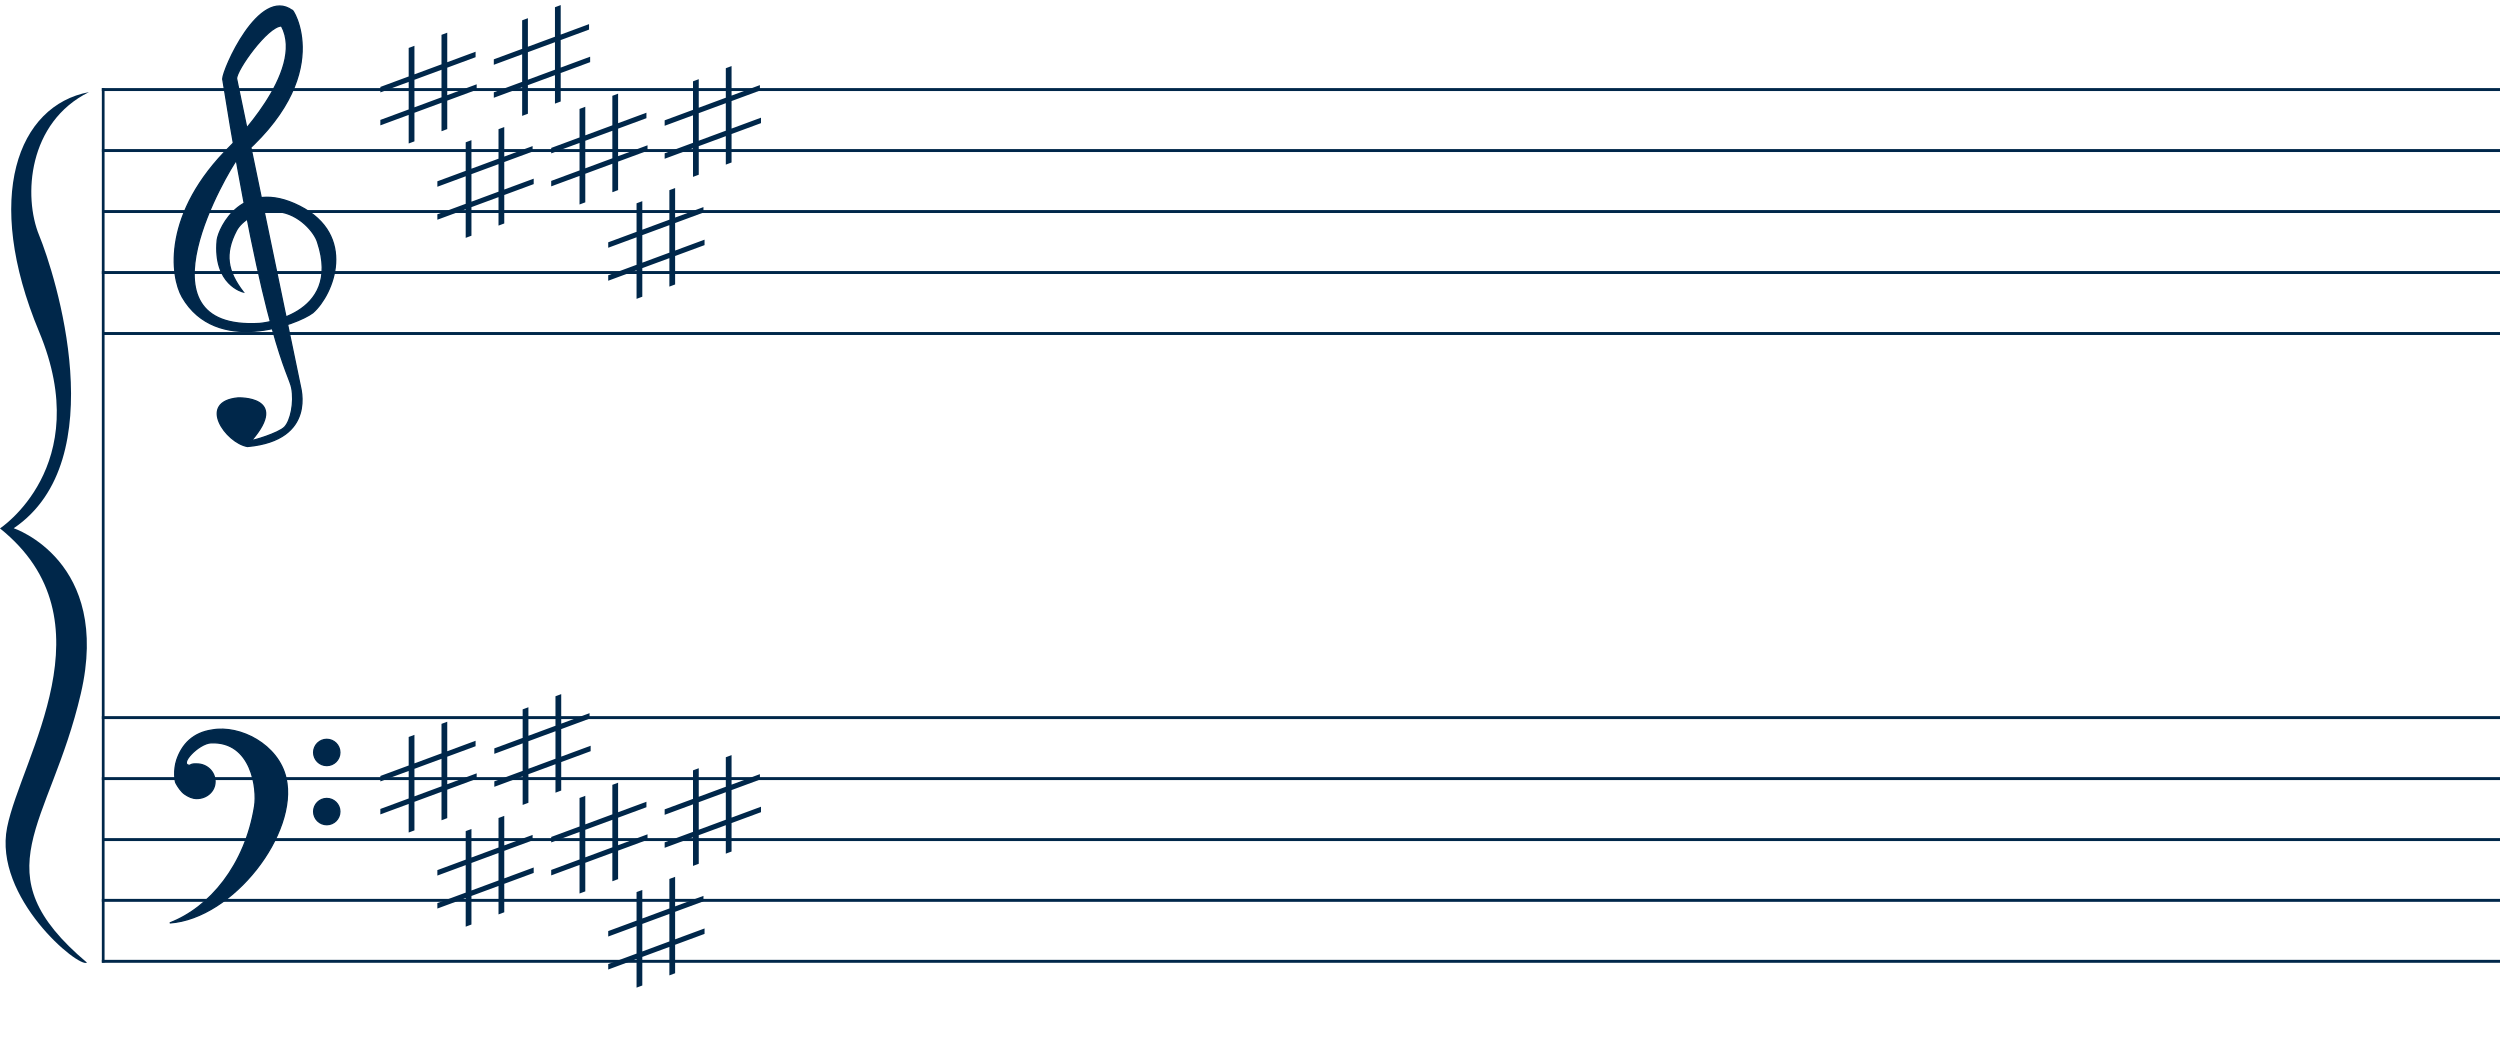 <?xml version="1.0" encoding="UTF-8"?>
<!-- Created with Inkscape (http://www.inkscape.org/) -->
<svg width="1272" height="540" version="1.1" viewBox="0 0 1272 540" xml:space="preserve" xmlns="http://www.w3.org/2000/svg"><g fill="#00274a"><path d="m44.25 489.78c-54.855-46.249-18.847-69.237-3.123-136.86 15.725-67.625-34.147-84.152-34.147-84.152 51.244-34.671 21.061-129.27 12.935-149.04-8.126-19.775-5.731-57.459 25.345-72.866-36.155 6.832-53.997 53.297-25.345 121.97 28.652 68.675-20.41 100.33-19.914 100.02 58.235 46.7 10.744 116.44 3.621 152.11-7.124 35.667 36.621 71.897 40.627 68.821z"/><g stroke="#00274a"><path d="m152.76 196.2-32.39-156.16c-0.246-4.222 15.79-26.835 22.845-26.835 12.518 23.158-25.818 60.946-25.818 60.946-35.05 34.424-30.622 66.639-24.666 76.984 17.218 29.772 58.724 13.905 66.444 7.98 10.681-9.378 22.426-39.442-6.697-54.227-29.123-14.785-41.153 11.042-41.96 17.218-2.191 22.845 13.245 26.481 13.245 26.481-8.102-10.606-9.685-19.395-3.482-31.292 2.475-4.747 10.519-10.697 21.085-9.643 11.061 1.104 18.864 10.826 20.234 15.631 12.619 38.006-29.486 41.284-29.486 41.284-65.243 3.904-15.183-78.674-11.855-83.025 51.9-43.068 27.853-78.556 28.432-76.239-16.918-12.371-35.411 30.271-35.363 34.893 21.445 134.89 33.632 149.66 35.096 157.14 1.463 7.482-0.557 16.749-3.58 19.932-3.023 3.184-16.956 7.274-16.807 6.779 19.403-22.532-6.885-21.593-6.885-21.593-20.927 1.98-6.292 22.798 4.772 24.723 35.473-3.233 26.796-30.535 26.835-30.982z" stroke-width=".67px"/><path d="m52.51 44.82v444.96" stroke-width="1.384"/><g transform="matrix(.668 0 0 .668 13.54 257.61)" fill-rule="evenodd"><path d="m141.28 170.37c-14.382 2.084-22.838 10.779-26.914 22.841-2.581 7.857-1.366 16.187-0.683 17.476 1.489 2.808 4.025 6.69 6.818 8.588s5.732 3.304 9.064 3.305c7.622 8.5e-4 13.964-5.519 13.964-12.931-5.3e-4 -7.411-6.179-13.419-13.801-13.418-2.572 5e-3 -3.401-0.212-5.583 1.111-8.682-0.577 6.993-16.793 16.198-17.202 31.258-1.39 35.38 35.449 33.328 48.254-7.218 45.024-34.301 77.334-64.615 88.955 48.28-3.451 98.002-68.422 88.525-110.3-5.793-25.599-35.081-40.561-56.3-36.677z"/><circle cx="228.61" cy="232.52" r="9.996"/><circle cx="228.61" cy="187.48" r="9.996"/></g><g stroke-width="1.5"><path d="m51.82 365.12h1220.2"/><path d="m51.82 396.15h1220.2"/><path d="m52.084 427.18h1220.2"/><path d="m51.817 458.1h1220.2"/><path d="m51.82 489.12h1220.2"/></g><g stroke-width="1.5"><path d="m51.82 45.57h1220.2"/><path d="m51.85 76.601h1220.2"/><path d="m51.893 107.63h1220.2"/><path d="m51.818 138.66h1220.2"/><path d="m52.445 169.69h1220.2"/></g></g></g><g fill="#00274a" stroke="#00274a"><path d="m227.06 17.35-1.925 0.718v15.007l-14.77 5.461v-14.514l-1.925 0.719v14.506l-14.42 5.332v1.715l14.42-5.332v15.066l-14.42 5.332v1.714l14.42-5.332v14.549l1.925-0.719v-14.541l14.77-5.462v14.487l1.925-0.719v-14.479l14.974-5.537v-1.714l-14.974 5.537v-15.064l14.416-5.331v-1.715l-14.416 5.331zm-1.925 17.439v15.064l-14.77 5.462v-15.066z"/><path d="m256.07 65.36-1.925 0.718v15.007l-14.77 5.461v-14.514l-1.925 0.719v14.506l-14.42 5.332v1.715l14.42-5.332v15.066l-14.42 5.332v1.714l14.42-5.332v14.549l1.925-0.719v-14.541l14.77-5.462v14.487l1.925-0.719v-14.479l14.974-5.537v-1.714l-14.974 5.537v-15.064l14.416-5.331v-1.715l-14.416 5.331zm-1.925 17.439v15.064l-14.77 5.462v-15.066z"/><path d="m284.79 3.305-1.925 0.718v15.007l-14.77 5.461v-14.514l-1.925 0.719v14.506l-14.42 5.332v1.715l14.42-5.332v15.066l-14.42 5.332v1.714l14.42-5.332v14.549l1.925-0.719v-14.541l14.77-5.462v14.487l1.925-0.719v-14.479l14.974-5.537v-1.714l-14.974 5.537v-15.064l14.416-5.331v-1.715l-14.416 5.331zm-1.925 17.439v15.064l-14.77 5.462v-15.066z"/><path d="m313.99 48.381-1.925 0.718v15.007l-14.77 5.461v-14.514l-1.925 0.719v14.506l-14.42 5.332v1.715l14.42-5.332v15.066l-14.42 5.332v1.714l14.42-5.332v14.549l1.925-0.719v-14.541l14.77-5.462v14.487l1.925-0.719v-14.479l14.974-5.537v-1.714l-14.974 5.537v-15.064l14.416-5.331v-1.715l-14.416 5.331zm-1.925 17.439v15.064l-14.77 5.462v-15.066z"/><path d="m343 96.398-1.925 0.718v15.007l-14.77 5.461v-14.514l-1.925 0.719v14.506l-14.42 5.332v1.715l14.42-5.332v15.066l-14.42 5.332v1.714l14.42-5.332v14.549l1.925-0.719v-14.541l14.77-5.462v14.487l1.925-0.719v-14.479l14.974-5.537v-1.714l-14.974 5.537v-15.064l14.416-5.331v-1.715l-14.416 5.331zm-1.925 17.439v15.064l-14.77 5.462v-15.066z"/><path d="m371.72 34.336-1.925 0.718v15.007l-14.77 5.461v-14.514l-1.925 0.719v14.506l-14.42 5.332v1.715l14.42-5.332v15.066l-14.42 5.332v1.714l14.42-5.332v14.549l1.925-0.719v-14.541l14.77-5.462v14.487l1.925-0.719v-14.479l14.974-5.537v-1.714l-14.974 5.537v-15.064l14.416-5.331v-1.715l-14.416 5.331zm-1.925 17.439v15.064l-14.77 5.462v-15.066z"/><path d="m227.06 367.93-1.925 0.718v15.007l-14.77 5.461v-14.514l-1.925 0.719v14.506l-14.42 5.332v1.715l14.42-5.332v15.066l-14.42 5.332v1.714l14.42-5.332v14.549l1.925-0.719v-14.541l14.77-5.462v14.487l1.925-0.719v-14.479l14.974-5.537v-1.714l-14.974 5.537v-15.064l14.416-5.331v-1.715l-14.416 5.331zm-1.925 17.439v15.064l-14.77 5.462v-15.066z"/><path d="m256.07 415.83-1.925 0.718v15.007l-14.77 5.461v-14.514l-1.925 0.719v14.506l-14.42 5.332v1.715l14.42-5.332v15.066l-14.42 5.332v1.714l14.42-5.332v14.549l1.925-0.719v-14.541l14.77-5.462v14.487l1.925-0.719v-14.479l14.974-5.537v-1.714l-14.974 5.537v-15.064l14.416-5.331v-1.715l-14.416 5.331zm-1.925 17.439v15.064l-14.77 5.462v-15.066z"/><path d="m285.05 353.89-1.925 0.718v15.007l-14.77 5.461v-14.514l-1.925 0.719v14.506l-14.42 5.332v1.715l14.42-5.332v15.066l-14.42 5.332v1.714l14.42-5.332v14.549l1.925-0.719v-14.541l14.77-5.462v14.487l1.925-0.719v-14.479l14.974-5.537v-1.714l-14.974 5.537v-15.064l14.416-5.331v-1.715l-14.416 5.331zm-1.925 17.439v15.064l-14.77 5.462v-15.066z"/><path d="m313.99 398.96-1.925 0.718v15.007l-14.77 5.461v-14.514l-1.925 0.719v14.506l-14.42 5.332v1.715l14.42-5.332v15.066l-14.42 5.332v1.714l14.42-5.332v14.549l1.925-0.719v-14.541l14.77-5.462v14.487l1.925-0.719v-14.479l14.974-5.537v-1.714l-14.974 5.537v-15.064l14.416-5.331v-1.715l-14.416 5.331zm-1.925 17.439v15.064l-14.77 5.462v-15.066z"/><path d="m343 446.85-1.925 0.718v15.007l-14.77 5.461v-14.514l-1.925 0.719v14.506l-14.42 5.332v1.715l14.42-5.332v15.066l-14.42 5.332v1.714l14.42-5.332v14.549l1.925-0.719v-14.541l14.77-5.462v14.487l1.925-0.719v-14.479l14.974-5.537v-1.714l-14.974 5.537v-15.064l14.416-5.331v-1.715l-14.416 5.331zm-1.925 17.439v15.064l-14.77 5.462v-15.066z"/><path d="m371.72 384.92-1.925 0.718v15.007l-14.77 5.461v-14.514l-1.925 0.719v14.506l-14.42 5.332v1.715l14.42-5.332v15.066l-14.42 5.332v1.714l14.42-5.332v14.549l1.925-0.719v-14.541l14.77-5.462v14.487l1.925-0.719v-14.479l14.974-5.537v-1.714l-14.974 5.537v-15.064l14.416-5.331v-1.715l-14.416 5.331zm-1.925 17.439v15.064l-14.77 5.462v-15.066z"/></g></svg>
